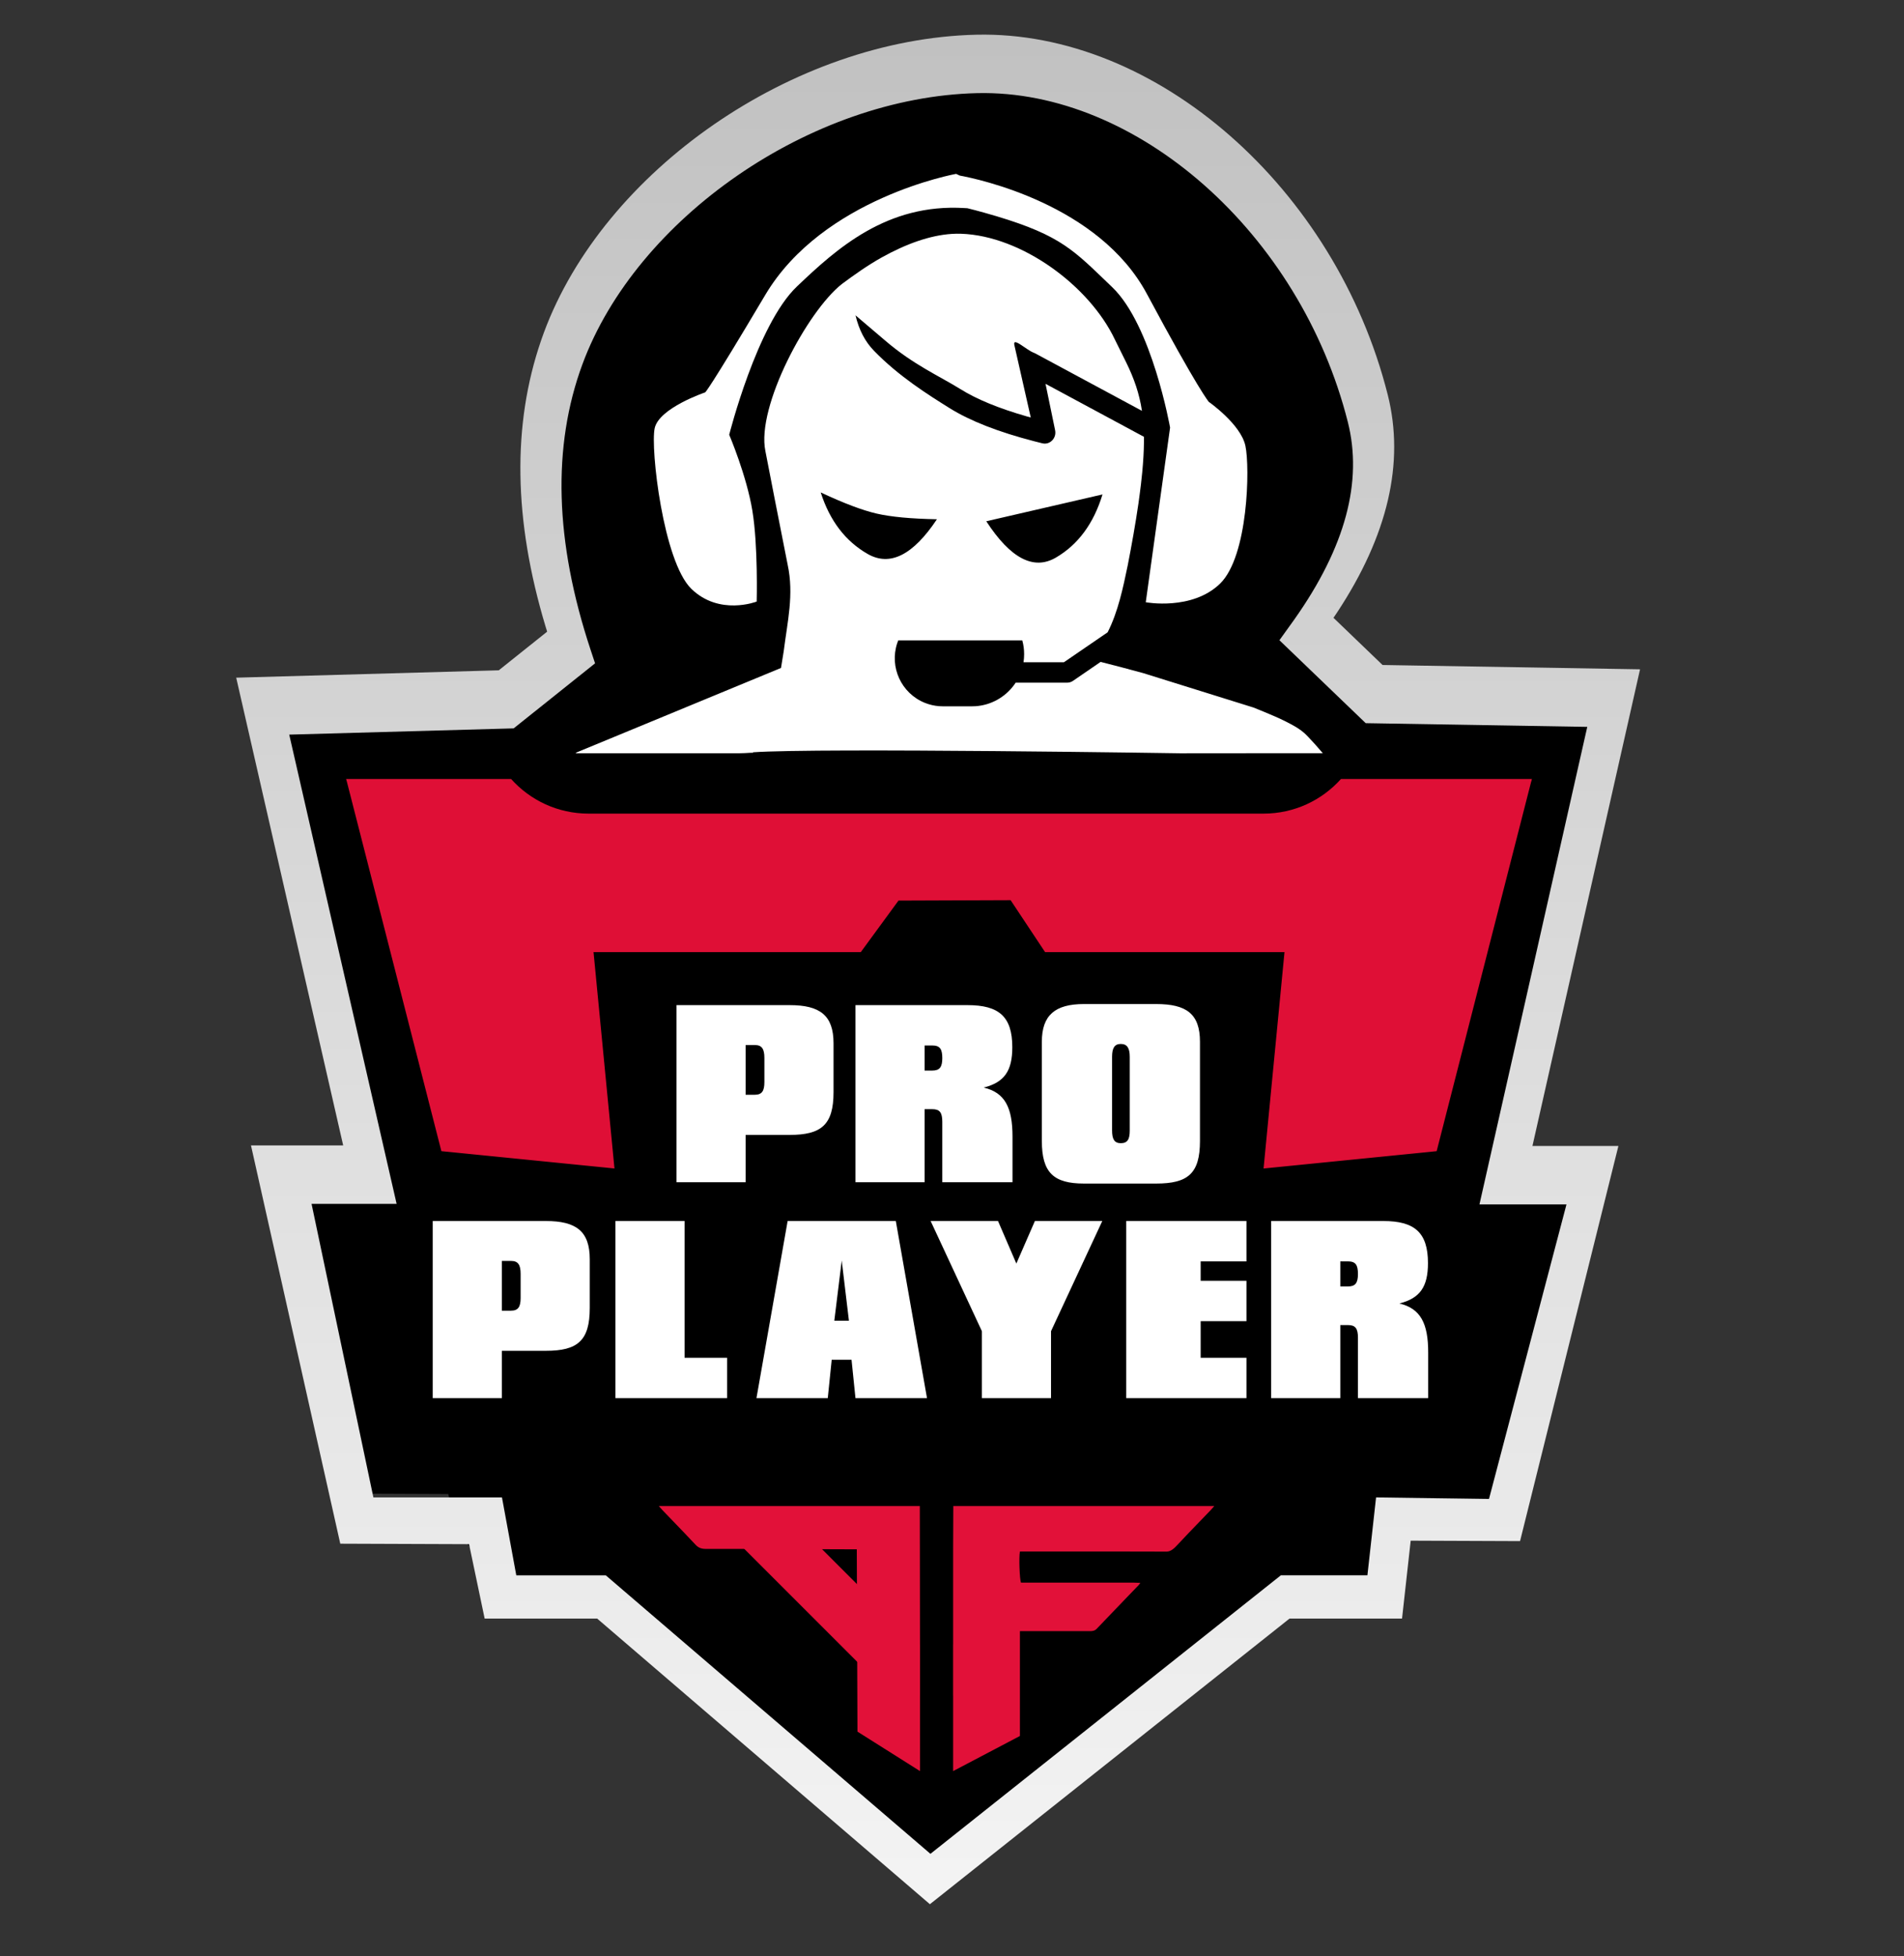 <svg width="110" height="113" viewBox="0 0 110 113" fill="none" xmlns="http://www.w3.org/2000/svg">
<rect x="0" y="0" width="110" height="113" fill="#333333" stroke="none"/>
<circle cx="50.427" cy="33.291" r="1.5" fill="black"/>
<path fill-rule="evenodd" clip-rule="evenodd" d="M45.061 27.583H66.027C65.975 27.65 65.946 27.703 65.906 27.742C65.263 28.387 64.621 29.028 63.981 29.671C63.879 29.774 63.778 29.807 63.639 29.807C62.473 29.801 61.307 29.803 60.144 29.803C59.233 29.803 58.326 29.803 57.42 29.805C57.327 29.805 57.232 29.811 57.131 29.818V34.8H64.321C64.25 34.882 64.223 34.923 64.185 34.962C63.387 35.761 62.58 36.562 61.785 37.365C61.685 37.47 61.581 37.502 61.442 37.499C60.577 37.493 59.709 37.503 58.84 37.493C58.676 37.492 58.553 37.535 58.43 37.645C57.054 38.844 55.675 40.039 54.294 41.232C54.228 41.291 54.163 41.348 54.056 41.432C54.035 41.089 54.047 40.791 54.044 40.489C54.042 40.192 54.044 39.895 54.044 39.596V38.681V37.765V36.872V35.958V35.063V34.117H53.77C52.781 34.117 51.793 34.114 50.803 34.119C50.678 34.119 50.577 34.096 50.489 33.988C49.846 33.226 49.2 32.471 48.552 31.708C48.535 31.686 48.52 31.657 48.477 31.596C48.802 31.574 49.101 31.585 49.401 31.583H50.316H51.256H52.174H53.09H53.996C54.056 31.396 54.068 30.137 54.013 29.816H53.714C51.554 29.816 49.391 29.811 47.228 29.821C47.026 29.821 46.89 29.764 46.758 29.605C46.257 28.996 45.74 28.402 45.232 27.8C45.182 27.742 45.136 27.679 45.061 27.583Z" fill="#DF0F36"/>
<path fill-rule="evenodd" clip-rule="evenodd" d="M21.35 68.23L14.453 40.816L28.79 40.416L32.608 37.366C32.608 37.366 29.315 27.422 32.139 19.764C35.437 10.824 46.061 3.245 56.502 3.003C66.494 2.772 76.583 11.645 79.521 23.28C81.032 29.265 75.914 36.279 75.914 36.279L79.897 40.106L94 40.342L86.715 68.261L92.726 68.264L86.482 86.574L81.941 86.554L81.005 90.141L78.5 92L74 93.5L53.754 109.227L35 92.5L29.5 92L26.477 88.613L25.897 86.305L21.269 86.285L17.304 68.228L21.35 68.23Z" fill="black"/>
<path fill-rule="evenodd" clip-rule="evenodd" d="M31.417 19.226C34.869 9.868 45.818 2.25 56.407 2.005C66.809 1.763 77.163 10.88 80.172 22.796C81.168 26.742 80.172 30.945 77.255 35.369L77.039 35.689L79.875 38.415L94.751 38.664L88.534 66.2H93.5L87.818 89.025L81.5 89L81 93.5H74.5L53.723 110L34.5 93.5H28L27.099 89.202L19.659 89.174L14.5 66.167H19.827L13.646 39.147L28.815 38.722L31.61 36.489L31.51 36.163C29.674 30.053 29.582 24.547 31.26 19.668L31.417 19.226ZM77.868 24.378C75.115 13.475 65.678 5.166 56.462 5.38C46.837 5.603 36.757 12.616 33.646 21.049C31.899 25.786 32.045 31.27 34.119 37.534L34.379 38.319L29.676 42.076L16.71 42.437L22.914 69.544H18L21.572 86.5H29L29.828 91.004H35L53.754 107.09L74 91H79L79.5 86.5L86.023 86.593L90.5 69.575H85.473L91.701 41.989L78.902 41.776L73.916 36.984L74.785 35.774C77.737 31.594 78.735 27.812 77.868 24.378Z" fill="url(#paint0_linear)"/>
<path d="M55.525 13.503C59.02 13.621 62.944 16.509 64.416 19.627L65.072 20.952C65.521 21.871 65.822 22.727 65.974 23.733L59.813 20.417L59.731 20.38C59.615 20.337 59.475 20.252 59.334 20.158L59.164 20.043C58.854 19.831 58.58 19.645 58.594 19.871L58.602 19.931L59.55 24.117L59.323 24.055C57.705 23.591 56.426 23.065 55.49 22.48C54.305 21.74 52.772 21.076 51.144 19.677C50.97 19.527 50.397 19.041 49.427 18.217C49.622 19.049 49.975 19.729 50.486 20.256C51.92 21.736 53.614 22.798 54.858 23.575C56.05 24.319 57.684 24.956 59.764 25.494L60.216 25.608L60.303 25.623C60.677 25.659 60.996 25.333 60.969 24.944L60.957 24.853L60.403 22.172L66.089 25.233L66.089 25.549C66.084 26.077 66.05 26.655 65.989 27.297L65.916 27.978C65.873 28.35 65.82 28.721 65.77 29.093C65.596 30.29 65.382 31.481 65.15 32.669C64.88 33.964 64.596 35.336 63.992 36.526L61.468 38.255L59.132 38.255C59.155 38.103 59.167 37.947 59.167 37.788C59.167 37.653 59.158 37.519 59.141 37.386L59.107 37.187L59.06 36.991H51.895L51.834 37.156C51.377 38.535 52.066 40.051 53.433 40.602C53.696 40.708 53.974 40.772 54.257 40.794L54.469 40.802H56.153L56.35 40.796C57.259 40.737 58.059 40.275 58.572 39.587L58.678 39.436L61.653 39.436L61.742 39.429C61.8 39.421 61.857 39.403 61.91 39.377L61.987 39.333L63.586 38.236L64.8 38.549L66.041 38.882L72.418 40.872C73.261 41.216 74.104 41.544 74.89 42.009C75.124 42.155 75.307 42.295 75.439 42.427L75.582 42.572C75.838 42.837 76.118 43.151 76.423 43.511L68.575 43.512L68.531 43.52C68.531 43.52 47.338 43.189 43.5 43.457C43.294 42.675 43.5 43.018 43.5 43.5C43.5 43.457 43.146 43.512 42.738 43.512L33.246 43.512L33.334 43.457L45.121 38.586L45.276 37.631C45.492 35.908 45.877 34.349 45.506 32.624L44.768 28.881L44.218 26.052C43.69 23.485 46.644 17.977 48.634 16.41C49.374 15.86 50.124 15.328 50.93 14.877C52.338 14.091 53.725 13.592 54.996 13.511C55.176 13.5 55.352 13.497 55.525 13.503ZM63.695 28.562L56.981 30.112C58.378 32.26 59.718 32.96 61.001 32.211C62.284 31.462 63.182 30.246 63.695 28.562ZM47.415 28.446C47.939 30.082 48.844 31.267 50.13 32.002C51.416 32.737 52.749 32.069 54.129 29.996C52.632 29.968 51.471 29.859 50.649 29.669C49.826 29.479 48.748 29.072 47.415 28.446Z" fill="white"/>
<path fill-rule="evenodd" clip-rule="evenodd" d="M55.075 87H70.152C70.121 87.035 70.094 87.067 70.069 87.096C70.02 87.152 69.98 87.198 69.939 87.241C69.722 87.467 69.504 87.693 69.286 87.919C68.865 88.355 68.444 88.791 68.031 89.235C67.867 89.411 67.658 89.631 67.406 89.631C65.359 89.623 63.313 89.624 61.269 89.625C60.612 89.625 59.955 89.625 59.299 89.625H58.924C58.856 89.98 58.909 91.216 58.983 91.423H60.116H61.262H62.408H63.584H64.728C64.835 91.424 64.943 91.423 65.052 91.422C65.32 91.421 65.593 91.419 65.883 91.437C65.852 91.475 65.833 91.502 65.818 91.522C65.807 91.538 65.798 91.55 65.789 91.561C65.531 91.83 65.272 92.098 65.015 92.365C64.464 92.937 63.915 93.508 63.368 94.082C63.258 94.201 63.132 94.226 62.975 94.226C62.075 94.222 61.176 94.223 60.278 94.224C59.941 94.224 59.603 94.224 59.266 94.224H58.924V95.27V96.26V97.27V98.258V99.27V100.282L55.065 102.311V97.963C55.064 97.963 55.064 97.962 55.063 97.962V94.979H55.065V89.471L55.075 89.469C55.065 89.471 55.065 89.459 55.065 89.459L55.075 87Z" fill="#E21139"/>
<path d="M53.14 87H38.063C38.094 87.035 38.121 87.067 38.146 87.095C38.196 87.152 38.235 87.198 38.277 87.241C38.493 87.467 38.711 87.693 38.929 87.919C39.35 88.355 39.771 88.791 40.184 89.235C40.349 89.411 40.519 89.475 40.772 89.475C42.316 89.468 44.063 89.477 45.781 89.487C47.07 89.493 48.342 89.5 49.5 89.5L49.538 100.031L53.151 102.311V97.963L53.152 97.963V94.979H53.151L53.14 87Z" fill="#E21139"/>
<path d="M42.817 89.292L45.061 87.061L52 94L49.756 96.23L42.817 89.292Z" fill="#E21139"/>
<path d="M20 45L34 52L35.5 67.5L25.5 66.5L20 45Z" fill="#DF0F36"/>
<path d="M88.5 45L74.5 52L73 67.5L83 66.5L88.5 45Z" fill="#DF0F36"/>
<path fill-rule="evenodd" clip-rule="evenodd" d="M20 45H29.528C30.626 46.227 32.223 47 34 47H73C74.777 47 76.373 46.227 77.472 45H88.499L84.558 55H60.377L58.386 52L51.909 52.024L49.731 55H24.654L20 45Z" fill="#DF0F36"/>
<path fill-rule="evenodd" clip-rule="evenodd" d="M69.326 65.913C69.326 67.803 68.62 68.37 66.793 68.37H62.623C60.871 68.37 60.191 67.74 60.191 65.913V60.18C60.191 58.643 60.959 58 62.623 58H66.793C68.545 58 69.326 58.567 69.326 60.18V65.913ZM43.078 68.294V65.56H45.623C47.45 65.56 48.156 64.98 48.156 63.09V60.268C48.156 58.655 47.374 58.063 45.623 58.063H39.084V68.294H43.078ZM43.607 63.242H43.078V60.369H43.62C44.023 60.369 44.161 60.608 44.161 61.112V62.511C44.161 63.015 44.023 63.242 43.607 63.242ZM64.752 66.039C64.387 66.039 64.248 65.812 64.248 65.308V61.049C64.248 60.545 64.387 60.306 64.752 60.306C65.117 60.306 65.269 60.545 65.269 61.049V65.308C65.269 65.812 65.143 66.039 64.752 66.039ZM53.419 64.073V68.294H49.424V58.063H55.901C57.703 58.063 58.484 58.718 58.484 60.495C58.484 61.856 58.03 62.523 56.833 62.826C58.055 63.116 58.496 63.972 58.496 65.661V68.294H54.439V64.804C54.439 64.262 54.288 64.073 53.859 64.073H53.419ZM53.859 61.843H53.419V60.394H53.859C54.3 60.394 54.439 60.596 54.439 61.125C54.439 61.641 54.288 61.843 53.859 61.843ZM28.994 78.032V80.766H25V70.535H31.539C33.291 70.535 34.072 71.127 34.072 72.74V75.562C34.072 77.452 33.366 78.032 31.539 78.032H28.994ZM29.523 75.714H28.994V72.841H29.536C29.939 72.841 30.078 73.08 30.078 73.584V74.983C30.078 75.487 29.939 75.714 29.523 75.714ZM42.007 78.435V80.766H35.556V70.535H39.55V78.435H42.007ZM47.823 80.766L48.05 78.549H49.196L49.423 80.766H53.556L51.754 70.535H45.504L43.703 80.766H47.823ZM48.201 76.293H49.045L48.629 72.816L48.201 76.293ZM60.721 80.766V76.898L63.682 70.535H59.789L58.718 72.992L57.659 70.535H53.766L56.727 76.898V80.766H60.721ZM72.012 78.435V80.766H65.064V70.535H72.012V72.866H69.366V73.987H72.012V76.318H69.366V78.435H72.012ZM77.433 80.766V76.545H77.874C78.302 76.545 78.453 76.734 78.453 77.276V80.766H82.511V78.133C82.511 76.444 82.07 75.588 80.847 75.298C82.044 74.995 82.498 74.328 82.498 72.967C82.498 71.19 81.717 70.535 79.915 70.535H73.439V80.766H77.433ZM77.433 74.315H77.874C78.302 74.315 78.453 74.113 78.453 73.597C78.453 73.068 78.315 72.866 77.874 72.866H77.433V74.315Z" fill="white"/>
<path fill-rule="evenodd" clip-rule="evenodd" d="M44.208 17.044C47.54 11.428 55.237 10.044 55.237 10.044L55.447 10.142C56.498 10.335 63.486 11.8 66.258 16.976C69.26 22.58 69.838 23.216 69.838 23.216C69.838 23.216 71.678 24.501 71.95 25.749C72.221 26.997 72.111 32.127 70.492 33.709C68.872 35.291 66.194 34.79 66.194 34.79L67.599 24.701C67.599 24.701 66.555 18.783 64.251 16.585C64.088 16.429 63.933 16.28 63.785 16.137C61.836 14.263 60.976 13.436 56.829 12.276C56.487 12.181 56.175 12.099 55.89 12.029C55.839 12.027 55.788 12.024 55.735 12.02C51.236 11.74 48.337 14.361 46.033 16.558C43.729 18.756 42.129 25.114 42.129 25.114C42.129 25.114 43.133 27.47 43.467 29.503C43.802 31.536 43.716 34.751 43.716 34.751C43.716 34.751 41.557 35.593 39.937 34.011C38.318 32.429 37.572 25.915 37.822 24.741C38.072 23.566 40.739 22.667 40.739 22.667C40.739 22.667 40.875 22.659 44.208 17.044Z" fill="white"/>
<defs>
<linearGradient id="paint0_linear" x1="-0.869" y1="-12.738" x2="-0.869" y2="133.921" gradientUnits="userSpaceOnUse">
<stop stop-color="#BABABA"/>
<stop offset="1" stop-color="white"/>
</linearGradient>
</defs>
</svg>
